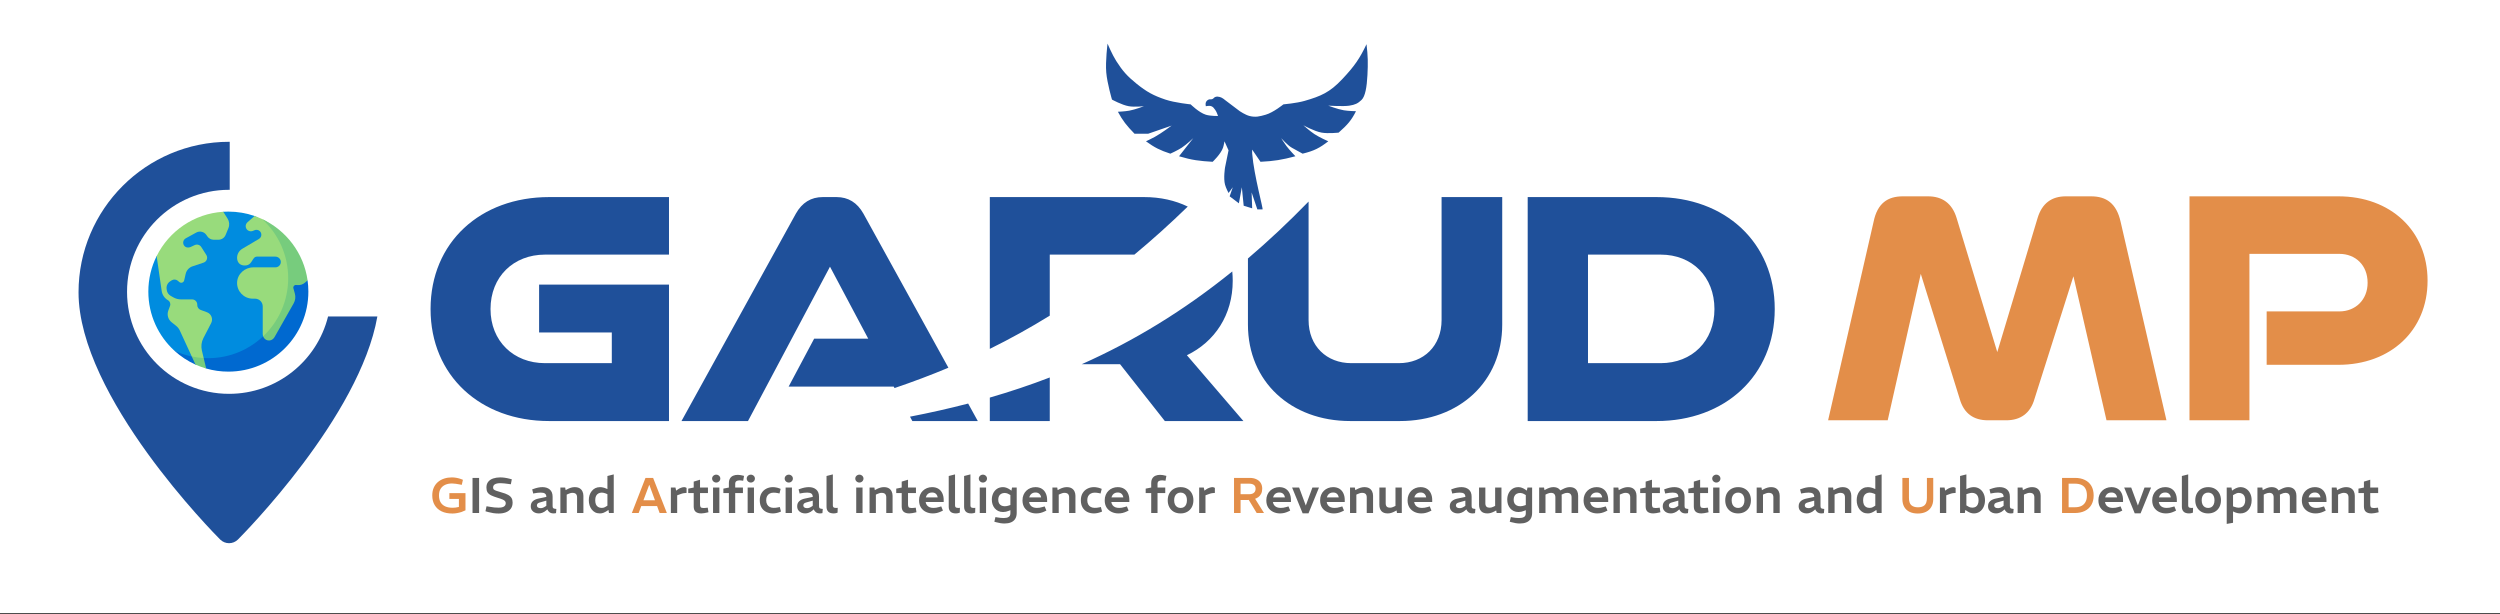 <svg width="672" height="165" viewBox="0 0 672 165" fill="none" xmlns="http://www.w3.org/2000/svg">
<rect x="0" y="0" width="672" height="165" fill="#333333" stroke="none"/>
<rect width="672" height="164.775" fill="white"/>
<path d="M179.826 68.441H146.484C138.056 68.441 131.851 74.369 131.851 83.075C131.851 91.689 138.056 97.616 146.484 97.616H164.452V89.373H144.91V76.499H179.826V113.176H147.596C129.165 113.176 115.735 101.043 115.735 83.075C115.735 65.108 129.165 52.975 147.596 52.975H179.826V68.441ZM224.86 52.975C228.01 52.975 230.418 54.457 232.085 57.421L254.93 98.845C250.21 100.823 245.391 102.638 240.45 104.312L240.235 103.914H211.987L218.841 91.04H233.382L223.101 71.684L201.059 113.176H183.184L213.932 57.421C215.599 54.457 218.007 52.975 221.156 52.975H224.86ZM262.833 113.176H245.236L244.604 112.004C249.947 110.967 255.152 109.798 260.239 108.473L262.833 113.176ZM282.177 113.176H266.062V106.871C271.56 105.277 276.924 103.486 282.177 101.463V113.176ZM331.235 72.969C331.315 73.788 331.356 74.625 331.356 75.481C331.356 84.65 326.54 91.873 319.038 95.485L334.228 113.176H313.111L301.071 97.894H290.779C304.824 91.642 318.141 83.543 331.235 72.969ZM403.797 87.243C403.797 102.617 392.22 113.176 376.29 113.176H362.953C347.023 113.176 335.446 102.617 335.446 87.243V69.477C340.897 64.835 346.319 59.752 351.747 54.178V86.039C351.747 92.985 356.563 97.616 363.231 97.616H376.012C382.68 97.616 387.496 92.985 387.496 86.039V52.975H403.797V87.243ZM445.283 52.975C463.621 52.975 477.051 65.108 477.051 83.075C477.051 101.043 463.621 113.176 445.283 113.176H410.645V52.975H445.283ZM426.853 97.616H446.395C454.823 97.616 460.843 91.689 460.843 83.075C460.843 74.369 454.823 68.441 446.395 68.441H426.853V97.616ZM307.554 52.975C311.899 52.975 315.869 53.876 319.268 55.528C314.489 60.174 309.718 64.468 304.923 68.441H282.177V84.844C276.898 88.111 271.539 91.076 266.062 93.777V52.975H307.554Z" fill="#1F509A"/>
<path d="M325.613 28.552C325.074 28.333 324.123 28.552 324.123 28.552C324.123 28.552 323.987 27.923 324.123 27.56C324.258 27.199 324.439 27.014 324.768 26.815C325.156 26.581 325.499 26.805 325.91 26.617C326.238 26.467 326.318 26.199 326.655 26.071C327.108 25.898 327.424 25.963 327.897 26.071C328.558 26.222 329.386 26.964 329.386 26.964L333.259 29.892C333.259 29.892 334.779 30.91 335.89 31.183C337.534 31.586 338.582 31.297 340.21 30.835C342.283 30.246 344.977 28.056 344.977 28.056C344.977 28.056 348.516 27.743 350.687 27.113C355.05 25.847 357.434 24.841 360.766 21.307C364.097 17.772 365.511 15.704 367.32 11.877C367.707 15.117 367.735 16.931 367.568 20.165C367.402 23.399 366.982 25.904 365.979 26.865C364.976 27.826 364.244 28.156 362.702 28.403C361.16 28.651 357.042 28.403 357.042 28.403C357.042 28.403 359.537 29.361 361.213 29.644C362.478 29.858 364.49 29.892 364.49 29.892C363.311 32.247 362.273 33.502 359.822 35.649C359.822 35.649 357.01 35.964 355.254 35.649C353.217 35.283 350.339 33.664 350.339 33.664C350.339 33.664 352.073 35.228 353.318 36.046C354.688 36.946 357.042 37.981 357.042 37.981C354.724 39.778 353.244 40.548 350.14 41.306L347.261 39.718C346.136 39.098 344.381 37.138 344.381 37.138C344.381 37.138 345.186 38.438 345.771 39.222C346.634 40.378 348.204 42.001 348.204 42.001C344.577 42.967 342.524 43.302 338.82 43.49L336.586 40.215C336.586 40.215 336.55 40.882 336.586 41.306C337.088 47.262 339.638 56.296 339.366 56.294H337.976L336.437 51.728L336.586 55.996L334.302 55.301L333.805 50.339L333.011 54.656L330.528 52.77L331.372 50.339L330.23 51.877C330.23 51.877 329.533 50.558 329.287 49.644C328.818 47.903 329.287 45.029 329.287 45.029L330.23 40.413L329.138 37.981C329.138 37.981 328.971 39.062 328.741 39.718C328.136 41.445 325.96 43.49 325.96 43.49C322.415 43.282 320.433 43.052 316.924 42.001L320.747 37.138C320.747 37.138 318.946 38.854 317.619 39.718C316.5 40.447 314.59 41.306 314.59 41.306C311.817 40.395 310.374 39.682 308.036 37.981C308.036 37.981 309.509 37.294 310.419 36.79C312.278 35.763 314.937 33.763 314.937 33.763L308.632 35.947H304.958C302.808 33.735 301.789 32.451 300.489 30.041C300.489 30.041 302.379 29.962 303.567 29.743C305.142 29.454 307.49 28.552 307.49 28.552C307.49 28.552 304.985 28.823 303.418 28.552C301.549 28.229 298.9 26.766 298.9 26.766C298.9 26.766 297.605 22.372 297.361 19.47C297.107 16.455 297.708 11.729 297.708 11.729C297.708 11.729 298.948 14.675 300.042 16.393C301.761 19.091 303.014 20.489 305.504 22.498C308.192 24.666 309.977 25.659 313.249 26.766C315.811 27.632 320.052 28.056 320.052 28.056C320.052 28.056 322.285 30.262 324.123 30.835C325.352 31.218 327.4 31.183 327.4 31.183C327.4 31.183 327.075 30.108 326.655 29.545C326.32 29.094 326.133 28.765 325.613 28.552Z" fill="#1F509A"/>
<g clip-path="url(#clip0_1897_6527)">
<path d="M61.749 38.117V51.022C61.69 51.021 61.63 51.02 61.571 51.02C46.426 51.02 34.149 63.297 34.149 78.441C34.149 93.586 46.426 105.863 61.571 105.863C74.429 105.863 85.217 97.014 88.183 85.073H101.434C96.704 111.995 65.391 143.586 63.958 145.025C63.297 145.679 62.434 146.011 61.571 146.011C60.708 146.011 59.845 145.679 59.184 145.025C57.633 143.468 21.11 106.622 21.11 78.576C21.11 56.262 39.257 38.115 61.571 38.115C61.63 38.115 61.69 38.117 61.749 38.117Z" fill="#1F509A"/>
<g clip-path="url(#clip1_1897_6527)">
<path d="M61.381 56.879C60.921 56.879 60.464 56.893 60.011 56.922L42.105 68.837C40.677 71.714 39.874 74.957 39.874 78.386C39.874 84.677 42.575 90.337 46.88 94.269C46.88 94.269 53.889 99.091 61.381 99.091C71.406 99.091 81.835 90.264 81.835 78.386C81.835 64.302 68.434 58.062 68.434 58.062C66.225 57.295 63.852 56.879 61.381 56.879Z" fill="#008CDF"/>
<path d="M82.678 75.365L77.464 74.769C77.464 86.648 67.835 96.277 55.957 96.277C52.713 96.277 49.638 95.555 46.88 94.269C48.55 95.795 50.461 97.06 52.55 98.002L53.816 97.932L55.422 99.057C57.315 99.601 59.314 99.893 61.382 99.893C73.26 99.893 82.889 90.264 82.889 78.386C82.889 77.36 82.817 76.352 82.678 75.365Z" fill="#0069D0"/>
<path d="M70.481 58.893C69.817 58.583 69.134 58.305 68.435 58.062L66.533 59.735C66.012 60.181 65.887 60.949 66.27 61.544C66.639 62.117 67.383 62.316 68.01 62.051L68.395 61.889C68.868 61.689 69.422 61.761 69.805 62.103C70.482 62.706 70.364 63.773 69.604 64.222L65.138 66.865C64.265 67.382 63.711 68.32 63.729 69.334C63.748 70.387 64.338 71.244 65.523 71.353C67.977 71.579 67.624 68.98 69.064 68.98H74.007C74.759 68.98 75.411 69.542 75.477 70.292C75.551 71.146 74.88 71.862 74.041 71.862H68.115C65.81 71.862 63.8 73.638 63.73 75.942C63.659 78.326 65.57 80.281 67.938 80.281H68.541C69.691 80.281 70.622 81.213 70.622 82.363V89.759C70.622 89.979 70.661 90.195 70.734 90.397L72.474 90.36L77.894 81.546L78.59 76.495L80.357 73.937C80.357 73.937 76.942 61.913 70.481 58.893Z" fill="#98DB7C"/>
<path d="M82.678 75.365C81.651 68.053 76.932 61.915 70.481 58.893C74.768 62.824 77.464 68.494 77.464 74.77C77.464 80.929 74.882 86.476 70.733 90.397C70.987 91.123 71.709 91.628 72.547 91.508C73.081 91.432 73.535 91.072 73.801 90.603L78.934 81.551C79.389 80.75 79.506 79.801 79.26 78.913L78.862 77.478C78.731 77.006 79.117 76.551 79.604 76.603L79.887 76.632C80.649 76.713 81.41 76.473 81.987 75.969L82.678 75.365Z" fill="#77CC7D"/>
<path d="M61.181 58.78L60.012 56.922C52.145 57.415 45.431 62.133 42.105 68.837L43.461 78.2C43.613 79.251 44.238 80.174 45.157 80.706C45.686 81.012 45.917 81.654 45.705 82.227L45.242 83.475C44.826 84.599 45.177 85.862 46.114 86.609L47.349 87.595C47.772 87.932 48.11 88.364 48.337 88.855L51.547 95.823L53.424 97.147L54.75 96.244L54.269 94.235C53.998 93.102 54.143 91.909 54.678 90.874L56.763 86.844C57.337 85.733 56.81 84.371 55.638 83.936L53.925 83.301C53.382 83.099 53.021 82.58 53.021 82V81.867C53.021 81.1 52.4 80.479 51.633 80.479H48.657C47.927 80.479 47.211 80.287 46.578 79.923L45.852 79.505C45.301 79.187 44.925 78.634 44.834 78.004L44.788 77.683C44.671 76.875 45.037 76.074 45.724 75.633L46.15 75.359C46.667 75.028 47.341 75.075 47.806 75.476L48.186 75.804C48.65 76.203 49.371 75.967 49.508 75.371L49.913 73.603C50.13 72.662 50.82 71.9 51.736 71.593L54.73 70.589C55.584 70.302 55.943 69.289 55.459 68.528L54.098 66.39C53.724 65.802 52.973 65.583 52.341 65.877L51.218 66.401C50.636 66.672 49.912 66.556 49.52 66.049C49.013 65.394 49.217 64.454 49.931 64.062L52.755 62.511C53.692 61.997 54.867 62.276 55.472 63.156L55.734 63.538C56.123 64.103 56.764 64.44 57.449 64.44H58.72C59.563 64.44 60.322 63.932 60.644 63.154L61.4 61.323C61.744 60.49 61.663 59.542 61.181 58.78Z" fill="#98DB7C"/>
<path d="M52.55 98.004C53.475 98.421 54.434 98.774 55.422 99.058L54.749 96.245C53.656 96.184 52.591 96.043 51.547 95.824L52.55 98.004Z" fill="#77CC7D"/>
</g>
</g>
<path d="M121.628 138.035C120.486 138.035 119.51 137.842 118.701 137.455C117.892 137.06 117.271 136.498 116.84 135.769C116.408 135.041 116.192 134.174 116.192 133.166C116.192 132.375 116.327 131.678 116.597 131.076C116.867 130.474 117.24 129.97 117.716 129.565C118.202 129.152 118.764 128.842 119.402 128.635C120.041 128.428 120.724 128.325 121.452 128.325C121.875 128.325 122.302 128.365 122.734 128.446C123.165 128.527 123.588 128.644 124.001 128.797L124.433 128.972L124.123 130.334L123.61 130.226C123.233 130.145 122.864 130.082 122.504 130.038C122.154 129.984 121.821 129.957 121.506 129.957C120.823 129.957 120.216 130.073 119.686 130.307C119.164 130.541 118.75 130.896 118.445 131.373C118.148 131.84 118 132.443 118 133.18C118 133.908 118.144 134.52 118.431 135.014C118.719 135.5 119.137 135.868 119.686 136.12C120.234 136.363 120.895 136.484 121.668 136.484C121.929 136.484 122.203 136.466 122.491 136.43C122.779 136.394 123.066 136.34 123.354 136.268V134.111H120.791V132.56H125.121V137.172C124.806 137.334 124.455 137.482 124.069 137.617C123.682 137.743 123.282 137.842 122.868 137.914C122.455 137.995 122.041 138.035 121.628 138.035ZM169.838 137.9L173.506 128.46H175.556L179.252 137.9H177.309L174.545 130.348H174.504L171.672 137.9H169.838ZM172.117 136.026V134.475H176.918V136.026H172.117ZM331.704 137.9V128.46H335.925C336.608 128.46 337.197 128.576 337.692 128.81C338.195 129.035 338.586 129.363 338.865 129.795C339.144 130.226 339.283 130.748 339.283 131.359C339.283 131.872 339.189 132.321 339 132.708C338.811 133.086 338.546 133.4 338.204 133.652C337.863 133.895 337.454 134.079 336.977 134.205C336.51 134.331 335.993 134.394 335.426 134.394H333.47V137.9H331.704ZM337.8 137.9L335.507 134.111L337.179 133.76L339.769 137.9H337.8ZM333.47 132.843H335.777C336.325 132.843 336.748 132.717 337.044 132.465C337.35 132.213 337.503 131.849 337.503 131.373C337.503 130.905 337.35 130.564 337.044 130.348C336.748 130.123 336.316 130.011 335.75 130.011H333.47V132.843ZM515.501 138.035C514.656 138.035 513.923 137.887 513.303 137.59C512.682 137.293 512.201 136.853 511.859 136.268C511.527 135.684 511.36 134.969 511.36 134.124V128.46H513.127V133.827C513.127 134.762 513.338 135.419 513.761 135.796C514.193 136.174 514.791 136.363 515.555 136.363C516.328 136.363 516.921 136.174 517.335 135.796C517.749 135.419 517.955 134.762 517.955 133.827V128.46H519.655V134.124C519.655 134.969 519.48 135.684 519.129 136.268C518.787 136.853 518.306 137.293 517.686 137.59C517.065 137.887 516.337 138.035 515.501 138.035ZM554.277 137.9V128.46H557.797C558.795 128.46 559.667 128.644 560.414 129.013C561.16 129.372 561.74 129.903 562.154 130.604C562.567 131.305 562.774 132.168 562.774 133.193C562.774 134.174 562.567 135.019 562.154 135.729C561.74 136.43 561.151 136.97 560.387 137.347C559.623 137.716 558.719 137.9 557.676 137.9H554.277ZM556.044 136.349H557.743C558.445 136.349 559.034 136.228 559.51 135.985C559.987 135.733 560.346 135.374 560.589 134.906C560.841 134.439 560.967 133.868 560.967 133.193C560.967 132.474 560.845 131.881 560.603 131.413C560.369 130.937 560.014 130.586 559.537 130.361C559.061 130.127 558.463 130.011 557.743 130.011H556.044V136.349Z" fill="#E38E49"/>
<path d="M127.016 137.9V128.46H128.783V137.9H127.016ZM134.041 138.035C133.529 138.035 133.043 137.999 132.584 137.927C132.126 137.855 131.699 137.766 131.303 137.658L130.494 137.428L130.777 136.08L131.748 136.242C132.081 136.304 132.459 136.358 132.881 136.403C133.304 136.439 133.686 136.457 134.028 136.457C134.666 136.457 135.143 136.358 135.457 136.161C135.781 135.954 135.943 135.653 135.943 135.257C135.943 135.059 135.889 134.888 135.781 134.744C135.682 134.592 135.48 134.443 135.174 134.299C134.868 134.156 134.41 133.994 133.798 133.814C133.043 133.589 132.441 133.364 131.991 133.14C131.55 132.915 131.231 132.64 131.033 132.317C130.845 131.993 130.75 131.575 130.75 131.063C130.75 130.415 130.912 129.894 131.236 129.498C131.568 129.093 132.014 128.797 132.571 128.608C133.137 128.419 133.767 128.325 134.459 128.325C134.864 128.325 135.282 128.356 135.713 128.419C136.154 128.482 136.586 128.572 137.008 128.689L137.575 128.837L137.318 130.172L136.523 130.064C136.217 130.02 135.893 129.979 135.552 129.943C135.21 129.898 134.877 129.876 134.554 129.876C133.888 129.876 133.385 129.975 133.043 130.172C132.71 130.361 132.544 130.653 132.544 131.049C132.544 131.247 132.598 131.413 132.706 131.548C132.823 131.674 133.043 131.795 133.367 131.912C133.69 132.029 134.167 132.177 134.796 132.357C135.543 132.555 136.132 132.775 136.563 133.018C137.004 133.261 137.318 133.549 137.507 133.881C137.696 134.205 137.79 134.605 137.79 135.082C137.79 135.756 137.624 136.313 137.291 136.754C136.959 137.186 136.509 137.509 135.943 137.725C135.376 137.932 134.742 138.035 134.041 138.035ZM144.846 138.008C144.477 138.008 144.126 137.941 143.794 137.806C143.461 137.662 143.191 137.446 142.984 137.159C142.778 136.871 142.674 136.511 142.674 136.08C142.674 135.504 142.858 135.05 143.227 134.717C143.596 134.376 144.117 134.138 144.792 134.003L146.855 133.571V133.544C146.855 133.149 146.734 132.861 146.491 132.681C146.248 132.501 145.875 132.411 145.372 132.411C145.084 132.411 144.787 132.429 144.481 132.465C144.185 132.501 143.906 132.546 143.645 132.6L143.335 132.667L143.052 131.548L143.389 131.427C143.839 131.265 144.257 131.143 144.643 131.063C145.039 130.982 145.43 130.941 145.817 130.941C146.626 130.941 147.282 131.157 147.786 131.589C148.289 132.02 148.541 132.672 148.541 133.544V136.053C148.541 136.331 148.604 136.52 148.73 136.619C148.865 136.709 149.139 136.772 149.553 136.808L149.458 137.927C149.341 137.954 149.229 137.972 149.121 137.981C149.013 137.999 148.919 138.008 148.838 138.008C148.37 138.008 147.997 137.905 147.718 137.698C147.449 137.482 147.246 137.222 147.111 136.916L146.801 137.199C146.504 137.469 146.181 137.671 145.83 137.806C145.488 137.941 145.16 138.008 144.846 138.008ZM145.358 136.592C145.538 136.592 145.731 136.556 145.938 136.484C146.145 136.412 146.352 136.304 146.558 136.161L146.855 135.958V134.569L145.034 135.082C144.774 135.154 144.589 135.257 144.481 135.392C144.374 135.527 144.32 135.684 144.32 135.864C144.32 136.098 144.409 136.277 144.589 136.403C144.769 136.529 145.025 136.592 145.358 136.592ZM150.627 137.9V131.049H151.922L152.043 131.75L152.488 131.508C152.821 131.328 153.154 131.188 153.486 131.09C153.819 130.991 154.147 130.941 154.471 130.941C155.019 130.941 155.465 131.045 155.806 131.251C156.148 131.458 156.4 131.737 156.561 132.088C156.732 132.438 156.818 132.834 156.818 133.274V137.9H155.118V133.692C155.118 133.297 155.019 132.996 154.822 132.789C154.624 132.582 154.3 132.479 153.851 132.479C153.662 132.479 153.477 132.506 153.298 132.56C153.127 132.605 152.947 132.672 152.758 132.762L152.327 132.951V137.9H150.627ZM161.279 138.008C160.785 138.008 160.349 137.914 159.971 137.725C159.602 137.527 159.292 137.262 159.04 136.929C158.789 136.597 158.595 136.219 158.46 135.796C158.335 135.374 158.272 134.933 158.272 134.475C158.272 133.998 158.335 133.549 158.46 133.126C158.595 132.703 158.793 132.33 159.054 132.007C159.315 131.674 159.629 131.413 159.998 131.224C160.376 131.036 160.807 130.941 161.293 130.941C161.535 130.941 161.796 130.973 162.075 131.036C162.354 131.089 162.619 131.175 162.871 131.292L163.275 131.467V127.947L164.975 127.515V137.9H163.693L163.558 137.064L163.14 137.347C162.844 137.545 162.538 137.707 162.223 137.833C161.909 137.95 161.594 138.008 161.279 138.008ZM159.998 134.461C159.998 134.893 160.061 135.266 160.187 135.581C160.322 135.886 160.519 136.12 160.78 136.282C161.041 136.444 161.369 136.525 161.765 136.525C161.918 136.525 162.084 136.502 162.264 136.457C162.444 136.403 162.628 136.318 162.817 136.201L163.275 135.918V132.843L162.817 132.64C162.646 132.569 162.471 132.515 162.291 132.479C162.12 132.434 161.949 132.411 161.778 132.411C161.428 132.411 161.117 132.488 160.848 132.64C160.578 132.784 160.367 133.009 160.214 133.315C160.07 133.612 159.998 133.994 159.998 134.461ZM180.327 137.9V131.049H181.568L181.744 131.885L182.256 131.521C182.517 131.341 182.796 131.202 183.092 131.103C183.389 130.995 183.672 130.941 183.942 130.941C184.041 130.941 184.14 130.959 184.239 130.995C184.347 131.022 184.45 131.072 184.549 131.143V132.492C184.27 132.501 184 132.528 183.74 132.573C183.488 132.618 183.2 132.703 182.876 132.829L182.027 133.14V137.9H180.327ZM188.531 138.008C187.856 138.008 187.344 137.86 186.993 137.563C186.643 137.267 186.467 136.785 186.467 136.12V132.533H184.997V131.346L186.467 131.049V129.458L188.167 128.945V131.049H190.298V132.533H188.167V135.581C188.167 135.904 188.221 136.147 188.329 136.309C188.445 136.471 188.711 136.552 189.124 136.552C189.241 136.552 189.363 136.547 189.488 136.538C189.614 136.529 189.749 136.516 189.893 136.498L190.244 136.457L190.432 137.685L190.122 137.766C189.871 137.828 189.601 137.882 189.313 137.927C189.034 137.981 188.774 138.008 188.531 138.008ZM191.667 137.9V131.049H193.367V137.9H191.667ZM192.517 129.714C192.319 129.714 192.135 129.664 191.964 129.565C191.793 129.467 191.658 129.336 191.56 129.174C191.461 129.013 191.411 128.833 191.411 128.635C191.411 128.446 191.461 128.271 191.56 128.109C191.658 127.947 191.793 127.821 191.964 127.731C192.135 127.632 192.319 127.583 192.517 127.583C192.724 127.583 192.908 127.632 193.07 127.731C193.241 127.821 193.376 127.947 193.475 128.109C193.574 128.271 193.623 128.446 193.623 128.635C193.623 128.833 193.574 129.013 193.475 129.174C193.376 129.336 193.241 129.467 193.07 129.565C192.908 129.664 192.724 129.714 192.517 129.714ZM195.924 137.9V132.533H194.441V131.346L195.924 131.049V129.889C195.924 129.35 196.028 128.918 196.234 128.594C196.441 128.262 196.725 128.019 197.084 127.866C197.444 127.713 197.857 127.637 198.325 127.637C198.559 127.637 198.806 127.659 199.067 127.704C199.327 127.749 199.588 127.808 199.849 127.88L199.997 127.92L199.768 129.228L199.593 129.201C199.449 129.183 199.314 129.165 199.188 129.147C199.062 129.129 198.945 129.12 198.837 129.12C198.451 129.12 198.15 129.192 197.934 129.336C197.727 129.48 197.624 129.727 197.624 130.078V131.049H199.701V132.533H197.624V137.9H195.924ZM200.968 137.9V131.049H202.668V137.9H200.968ZM201.818 129.714C201.62 129.714 201.436 129.664 201.265 129.565C201.094 129.467 200.959 129.336 200.861 129.174C200.762 129.013 200.712 128.833 200.712 128.635C200.712 128.446 200.762 128.271 200.861 128.109C200.959 127.947 201.094 127.821 201.265 127.731C201.436 127.632 201.62 127.583 201.818 127.583C202.025 127.583 202.209 127.632 202.371 127.731C202.542 127.821 202.677 127.947 202.776 128.109C202.875 128.271 202.924 128.446 202.924 128.635C202.924 128.833 202.875 129.013 202.776 129.174C202.677 129.336 202.542 129.467 202.371 129.565C202.209 129.664 202.025 129.714 201.818 129.714ZM207.731 138.008C207.066 138.008 206.468 137.873 205.937 137.604C205.407 137.325 204.989 136.925 204.683 136.403C204.377 135.873 204.225 135.23 204.225 134.475C204.225 133.719 204.382 133.081 204.697 132.56C205.02 132.029 205.447 131.629 205.978 131.359C206.508 131.081 207.097 130.941 207.745 130.941C208.059 130.941 208.361 130.973 208.648 131.036C208.945 131.089 209.215 131.166 209.457 131.265L209.835 131.413L209.525 132.654L209.066 132.546C208.869 132.501 208.671 132.47 208.473 132.452C208.275 132.434 208.091 132.425 207.92 132.425C207.533 132.425 207.192 132.506 206.895 132.667C206.598 132.82 206.364 133.05 206.194 133.355C206.032 133.652 205.951 134.025 205.951 134.475C205.951 134.915 206.036 135.288 206.207 135.594C206.378 135.9 206.612 136.129 206.908 136.282C207.214 136.435 207.56 136.511 207.947 136.511C208.127 136.511 208.32 136.502 208.527 136.484C208.743 136.457 208.963 136.421 209.188 136.376L209.606 136.282L209.93 137.496L209.579 137.644C209.273 137.77 208.958 137.86 208.635 137.914C208.32 137.977 208.019 138.008 207.731 138.008ZM211.173 137.9V131.049H212.873V137.9H211.173ZM212.023 129.714C211.825 129.714 211.641 129.664 211.47 129.565C211.299 129.467 211.164 129.336 211.066 129.174C210.967 129.013 210.917 128.833 210.917 128.635C210.917 128.446 210.967 128.271 211.066 128.109C211.164 127.947 211.299 127.821 211.47 127.731C211.641 127.632 211.825 127.583 212.023 127.583C212.23 127.583 212.414 127.632 212.576 127.731C212.747 127.821 212.882 127.947 212.981 128.109C213.08 128.271 213.129 128.446 213.129 128.635C213.129 128.833 213.08 129.013 212.981 129.174C212.882 129.336 212.747 129.467 212.576 129.565C212.414 129.664 212.23 129.714 212.023 129.714ZM216.455 138.008C216.087 138.008 215.736 137.941 215.403 137.806C215.071 137.662 214.801 137.446 214.594 137.159C214.387 136.871 214.284 136.511 214.284 136.08C214.284 135.504 214.468 135.05 214.837 134.717C215.205 134.376 215.727 134.138 216.401 134.003L218.465 133.571V133.544C218.465 133.149 218.343 132.861 218.101 132.681C217.858 132.501 217.485 132.411 216.981 132.411C216.694 132.411 216.397 132.429 216.091 132.465C215.794 132.501 215.516 132.546 215.255 132.6L214.945 132.667L214.662 131.548L214.999 131.427C215.448 131.265 215.866 131.143 216.253 131.063C216.649 130.982 217.04 130.941 217.426 130.941C218.236 130.941 218.892 131.157 219.395 131.589C219.899 132.02 220.151 132.672 220.151 133.544V136.053C220.151 136.331 220.214 136.52 220.34 136.619C220.474 136.709 220.749 136.772 221.162 136.808L221.068 137.927C220.951 137.954 220.839 137.972 220.731 137.981C220.623 137.999 220.528 138.008 220.447 138.008C219.98 138.008 219.607 137.905 219.328 137.698C219.058 137.482 218.856 137.222 218.721 136.916L218.411 137.199C218.114 137.469 217.79 137.671 217.44 137.806C217.098 137.941 216.77 138.008 216.455 138.008ZM216.968 136.592C217.148 136.592 217.341 136.556 217.548 136.484C217.755 136.412 217.961 136.304 218.168 136.161L218.465 135.958V134.569L216.644 135.082C216.383 135.154 216.199 135.257 216.091 135.392C215.983 135.527 215.929 135.684 215.929 135.864C215.929 136.098 216.019 136.277 216.199 136.403C216.379 136.529 216.635 136.592 216.968 136.592ZM224.139 138.008C223.437 138.008 222.934 137.846 222.628 137.523C222.322 137.199 222.17 136.776 222.17 136.255V127.947L223.869 127.515V135.877C223.869 136.084 223.927 136.246 224.044 136.363C224.17 136.471 224.377 136.525 224.665 136.525C224.737 136.525 224.817 136.525 224.907 136.525C224.997 136.516 225.087 136.507 225.177 136.498L225.137 137.806C224.975 137.869 224.804 137.918 224.624 137.954C224.453 137.99 224.291 138.008 224.139 138.008ZM230.153 137.9V131.049H231.852V137.9H230.153ZM231.002 129.714C230.804 129.714 230.62 129.664 230.449 129.565C230.278 129.467 230.144 129.336 230.045 129.174C229.946 129.013 229.896 128.833 229.896 128.635C229.896 128.446 229.946 128.271 230.045 128.109C230.144 127.947 230.278 127.821 230.449 127.731C230.62 127.632 230.804 127.583 231.002 127.583C231.209 127.583 231.393 127.632 231.555 127.731C231.726 127.821 231.861 127.947 231.96 128.109C232.059 128.271 232.108 128.446 232.108 128.635C232.108 128.833 232.059 129.013 231.96 129.174C231.861 129.336 231.726 129.467 231.555 129.565C231.393 129.664 231.209 129.714 231.002 129.714ZM233.735 137.9V131.049H235.03L235.151 131.75L235.596 131.508C235.929 131.328 236.262 131.188 236.594 131.09C236.927 130.991 237.255 130.941 237.579 130.941C238.127 130.941 238.572 131.045 238.914 131.251C239.256 131.458 239.507 131.737 239.669 132.088C239.84 132.438 239.926 132.834 239.926 133.274V137.9H238.226V133.692C238.226 133.297 238.127 132.996 237.929 132.789C237.732 132.582 237.408 132.479 236.958 132.479C236.77 132.479 236.585 132.506 236.405 132.56C236.235 132.605 236.055 132.672 235.866 132.762L235.434 132.951V137.9H233.735ZM244.441 138.008C243.767 138.008 243.254 137.86 242.903 137.563C242.553 137.267 242.377 136.785 242.377 136.12V132.533H240.907V131.346L242.377 131.049V129.458L244.077 128.945V131.049H246.208V132.533H244.077V135.581C244.077 135.904 244.131 136.147 244.239 136.309C244.356 136.471 244.621 136.552 245.034 136.552C245.151 136.552 245.273 136.547 245.399 136.538C245.524 136.529 245.659 136.516 245.803 136.498L246.154 136.457L246.343 137.685L246.032 137.766C245.781 137.828 245.511 137.882 245.223 137.927C244.944 137.981 244.684 138.008 244.441 138.008ZM250.725 138.008C250.059 138.008 249.448 137.873 248.891 137.604C248.333 137.334 247.884 136.938 247.542 136.417C247.209 135.886 247.043 135.243 247.043 134.488C247.043 133.949 247.133 133.463 247.313 133.032C247.492 132.591 247.744 132.218 248.068 131.912C248.392 131.598 248.76 131.359 249.174 131.197C249.596 131.027 250.046 130.941 250.522 130.941C251.206 130.941 251.781 131.089 252.249 131.386C252.716 131.683 253.067 132.092 253.301 132.614C253.544 133.135 253.665 133.728 253.665 134.394V134.933H248.81C248.873 135.302 248.998 135.603 249.187 135.837C249.376 136.071 249.619 136.246 249.916 136.363C250.212 136.471 250.545 136.525 250.914 136.525C251.147 136.525 251.39 136.507 251.642 136.471C251.894 136.426 252.145 136.367 252.397 136.295L253.004 136.12L253.463 137.24L252.937 137.496C252.577 137.667 252.208 137.797 251.831 137.887C251.453 137.968 251.084 138.008 250.725 138.008ZM248.864 133.692H252.046C251.975 133.279 251.813 132.96 251.561 132.735C251.309 132.501 250.963 132.384 250.522 132.384C250.235 132.384 249.979 132.438 249.754 132.546C249.538 132.645 249.354 132.793 249.201 132.991C249.048 133.189 248.936 133.423 248.864 133.692ZM256.987 138.008C256.285 138.008 255.782 137.846 255.476 137.523C255.17 137.199 255.018 136.776 255.018 136.255V127.947L256.717 127.515V135.877C256.717 136.084 256.775 136.246 256.892 136.363C257.018 136.471 257.225 136.525 257.513 136.525C257.585 136.525 257.665 136.525 257.755 136.525C257.845 136.516 257.935 136.507 258.025 136.498L257.985 137.806C257.823 137.869 257.652 137.918 257.472 137.954C257.301 137.99 257.139 138.008 256.987 138.008ZM261.122 138.008C260.421 138.008 259.917 137.846 259.612 137.523C259.306 137.199 259.153 136.776 259.153 136.255V127.947L260.853 127.515V135.877C260.853 136.084 260.911 136.246 261.028 136.363C261.154 136.471 261.361 136.525 261.648 136.525C261.72 136.525 261.801 136.525 261.891 136.525C261.981 136.516 262.071 136.507 262.161 136.498L262.12 137.806C261.958 137.869 261.788 137.918 261.608 137.954C261.437 137.99 261.275 138.008 261.122 138.008ZM263.356 137.9V131.049H265.056V137.9H263.356ZM264.206 129.714C264.008 129.714 263.824 129.664 263.653 129.565C263.482 129.467 263.347 129.336 263.248 129.174C263.149 129.013 263.1 128.833 263.1 128.635C263.1 128.446 263.149 128.271 263.248 128.109C263.347 127.947 263.482 127.821 263.653 127.731C263.824 127.632 264.008 127.583 264.206 127.583C264.413 127.583 264.597 127.632 264.759 127.731C264.93 127.821 265.065 127.947 265.163 128.109C265.262 128.271 265.312 128.446 265.312 128.635C265.312 128.833 265.262 129.013 265.163 129.174C265.065 129.336 264.93 129.467 264.759 129.565C264.597 129.664 264.413 129.714 264.206 129.714ZM270 140.719C269.668 140.719 269.299 140.688 268.894 140.625C268.49 140.562 268.103 140.476 267.734 140.368L267.276 140.234L267.573 138.993L268.031 139.074C268.301 139.119 268.593 139.159 268.908 139.195C269.222 139.231 269.51 139.249 269.771 139.249C270.346 139.249 270.791 139.155 271.106 138.966C271.43 138.786 271.592 138.449 271.592 137.954V137.132L271.201 137.293C270.949 137.401 270.684 137.487 270.405 137.55C270.126 137.604 269.865 137.631 269.623 137.631C269.137 137.631 268.705 137.541 268.328 137.361C267.959 137.181 267.644 136.938 267.384 136.633C267.123 136.318 266.925 135.958 266.79 135.554C266.664 135.149 266.602 134.726 266.602 134.286C266.602 133.71 266.714 133.171 266.939 132.667C267.172 132.155 267.51 131.741 267.95 131.427C268.4 131.103 268.953 130.941 269.609 130.941C269.924 130.941 270.238 131 270.553 131.116C270.868 131.233 271.174 131.395 271.47 131.602L271.875 131.885L272.037 131.049H273.291V137.86C273.291 138.525 273.152 139.069 272.873 139.492C272.603 139.914 272.221 140.225 271.727 140.422C271.232 140.62 270.657 140.719 270 140.719ZM268.328 134.299C268.328 134.695 268.4 135.028 268.544 135.297C268.696 135.558 268.908 135.756 269.178 135.891C269.447 136.017 269.757 136.08 270.108 136.08C270.279 136.08 270.454 136.062 270.634 136.026C270.814 135.99 270.989 135.945 271.16 135.891L271.592 135.742V133.072L271.214 132.856C270.998 132.73 270.796 132.64 270.607 132.587C270.427 132.533 270.256 132.506 270.095 132.506C269.717 132.506 269.393 132.582 269.124 132.735C268.863 132.879 268.665 133.086 268.53 133.355C268.395 133.625 268.328 133.94 268.328 134.299ZM278.528 138.008C277.863 138.008 277.252 137.873 276.694 137.604C276.137 137.334 275.687 136.938 275.345 136.417C275.013 135.886 274.846 135.243 274.846 134.488C274.846 133.949 274.936 133.463 275.116 133.032C275.296 132.591 275.548 132.218 275.871 131.912C276.195 131.598 276.564 131.359 276.977 131.197C277.4 131.027 277.85 130.941 278.326 130.941C279.009 130.941 279.585 131.089 280.052 131.386C280.52 131.683 280.871 132.092 281.104 132.614C281.347 133.135 281.469 133.728 281.469 134.394V134.933H276.613C276.676 135.302 276.802 135.603 276.991 135.837C277.18 136.071 277.422 136.246 277.719 136.363C278.016 136.471 278.349 136.525 278.717 136.525C278.951 136.525 279.194 136.507 279.445 136.471C279.697 136.426 279.949 136.367 280.201 136.295L280.808 136.12L281.266 137.24L280.74 137.496C280.381 137.667 280.012 137.797 279.634 137.887C279.257 137.968 278.888 138.008 278.528 138.008ZM276.667 133.692H279.85C279.778 133.279 279.616 132.96 279.365 132.735C279.113 132.501 278.767 132.384 278.326 132.384C278.038 132.384 277.782 132.438 277.557 132.546C277.342 132.645 277.157 132.793 277.004 132.991C276.851 133.189 276.739 133.423 276.667 133.692ZM282.889 137.9V131.049H284.183L284.305 131.75L284.75 131.508C285.082 131.328 285.415 131.188 285.748 131.09C286.08 130.991 286.409 130.941 286.732 130.941C287.281 130.941 287.726 131.045 288.068 131.251C288.409 131.458 288.661 131.737 288.823 132.088C288.994 132.438 289.079 132.834 289.079 133.274V137.9H287.38V133.692C287.38 133.297 287.281 132.996 287.083 132.789C286.885 132.582 286.561 132.479 286.112 132.479C285.923 132.479 285.739 132.506 285.559 132.56C285.388 132.605 285.208 132.672 285.019 132.762L284.588 132.951V137.9H282.889ZM294.039 138.008C293.374 138.008 292.776 137.873 292.246 137.604C291.715 137.325 291.297 136.925 290.991 136.403C290.686 135.873 290.533 135.23 290.533 134.475C290.533 133.719 290.69 133.081 291.005 132.56C291.329 132.029 291.756 131.629 292.286 131.359C292.817 131.081 293.406 130.941 294.053 130.941C294.368 130.941 294.669 130.973 294.957 131.036C295.253 131.089 295.523 131.166 295.766 131.265L296.143 131.413L295.833 132.654L295.375 132.546C295.177 132.501 294.979 132.47 294.781 132.452C294.583 132.434 294.399 132.425 294.228 132.425C293.842 132.425 293.5 132.506 293.203 132.667C292.907 132.82 292.673 133.05 292.502 133.355C292.34 133.652 292.259 134.025 292.259 134.475C292.259 134.915 292.345 135.288 292.515 135.594C292.686 135.9 292.92 136.129 293.217 136.282C293.522 136.435 293.869 136.511 294.255 136.511C294.435 136.511 294.628 136.502 294.835 136.484C295.051 136.457 295.271 136.421 295.496 136.376L295.914 136.282L296.238 137.496L295.887 137.644C295.581 137.77 295.267 137.86 294.943 137.914C294.628 137.977 294.327 138.008 294.039 138.008ZM300.629 138.008C299.964 138.008 299.352 137.873 298.795 137.604C298.237 137.334 297.788 136.938 297.446 136.417C297.113 135.886 296.947 135.243 296.947 134.488C296.947 133.949 297.037 133.463 297.217 133.032C297.397 132.591 297.648 132.218 297.972 131.912C298.296 131.598 298.664 131.359 299.078 131.197C299.501 131.027 299.95 130.941 300.427 130.941C301.11 130.941 301.685 131.089 302.153 131.386C302.621 131.683 302.971 132.092 303.205 132.614C303.448 133.135 303.569 133.728 303.569 134.394V134.933H298.714C298.777 135.302 298.903 135.603 299.091 135.837C299.28 136.071 299.523 136.246 299.82 136.363C300.116 136.471 300.449 136.525 300.818 136.525C301.052 136.525 301.294 136.507 301.546 136.471C301.798 136.426 302.05 136.367 302.301 136.295L302.908 136.12L303.367 137.24L302.841 137.496C302.481 137.667 302.113 137.797 301.735 137.887C301.357 137.968 300.989 138.008 300.629 138.008ZM298.768 133.692H301.951C301.879 133.279 301.717 132.96 301.465 132.735C301.213 132.501 300.867 132.384 300.427 132.384C300.139 132.384 299.883 132.438 299.658 132.546C299.442 132.645 299.258 132.793 299.105 132.991C298.952 133.189 298.84 133.423 298.768 133.692ZM309.444 137.9V132.533H307.96V131.346L309.444 131.049V129.889C309.444 129.35 309.547 128.918 309.754 128.594C309.961 128.262 310.244 128.019 310.603 127.866C310.963 127.713 311.377 127.637 311.844 127.637C312.078 127.637 312.325 127.659 312.586 127.704C312.847 127.749 313.107 127.808 313.368 127.88L313.517 127.92L313.287 129.228L313.112 129.201C312.968 129.183 312.833 129.165 312.707 129.147C312.581 129.129 312.465 129.12 312.357 129.12C311.97 129.12 311.669 129.192 311.453 129.336C311.246 129.48 311.143 129.727 311.143 130.078V131.049H313.22V132.533H311.143V137.9H309.444ZM317.337 138.008C316.636 138.008 316.025 137.86 315.503 137.563C314.991 137.258 314.591 136.839 314.303 136.309C314.024 135.778 313.885 135.167 313.885 134.475C313.885 133.773 314.029 133.157 314.316 132.627C314.613 132.097 315.022 131.683 315.544 131.386C316.065 131.089 316.672 130.941 317.364 130.941C318.066 130.941 318.673 131.094 319.185 131.4C319.698 131.696 320.093 132.11 320.372 132.64C320.651 133.171 320.79 133.782 320.79 134.475C320.79 135.167 320.646 135.783 320.358 136.322C320.071 136.853 319.666 137.267 319.145 137.563C318.632 137.86 318.03 138.008 317.337 138.008ZM317.351 136.538C317.702 136.538 318.003 136.457 318.254 136.295C318.506 136.134 318.7 135.9 318.834 135.594C318.978 135.279 319.05 134.906 319.05 134.475C319.05 134.034 318.983 133.661 318.848 133.355C318.713 133.05 318.515 132.816 318.254 132.654C318.003 132.492 317.702 132.411 317.351 132.411C317 132.411 316.695 132.492 316.434 132.654C316.173 132.816 315.971 133.05 315.827 133.355C315.683 133.661 315.611 134.034 315.611 134.475C315.611 134.906 315.683 135.279 315.827 135.594C315.971 135.9 316.173 136.134 316.434 136.295C316.695 136.457 317 136.538 317.351 136.538ZM322.335 137.9V131.049H323.576L323.751 131.885L324.264 131.521C324.524 131.341 324.803 131.202 325.1 131.103C325.397 130.995 325.68 130.941 325.95 130.941C326.049 130.941 326.147 130.959 326.246 130.995C326.354 131.022 326.458 131.072 326.557 131.143V132.492C326.278 132.501 326.008 132.528 325.747 132.573C325.496 132.618 325.208 132.703 324.884 132.829L324.034 133.14V137.9H322.335ZM344.066 138.008C343.401 138.008 342.79 137.873 342.232 137.604C341.675 137.334 341.225 136.938 340.883 136.417C340.551 135.886 340.384 135.243 340.384 134.488C340.384 133.949 340.474 133.463 340.654 133.032C340.834 132.591 341.086 132.218 341.409 131.912C341.733 131.598 342.102 131.359 342.515 131.197C342.938 131.027 343.387 130.941 343.864 130.941C344.547 130.941 345.123 131.089 345.59 131.386C346.058 131.683 346.409 132.092 346.642 132.614C346.885 133.135 347.006 133.728 347.006 134.394V134.933H342.151C342.214 135.302 342.34 135.603 342.529 135.837C342.718 136.071 342.96 136.246 343.257 136.363C343.554 136.471 343.886 136.525 344.255 136.525C344.489 136.525 344.732 136.507 344.983 136.471C345.235 136.426 345.487 136.367 345.739 136.295L346.346 136.12L346.804 137.24L346.278 137.496C345.919 137.667 345.55 137.797 345.172 137.887C344.795 137.968 344.426 138.008 344.066 138.008ZM342.205 133.692H345.388C345.316 133.279 345.154 132.96 344.903 132.735C344.651 132.501 344.305 132.384 343.864 132.384C343.576 132.384 343.32 132.438 343.095 132.546C342.879 132.645 342.695 132.793 342.542 132.991C342.389 133.189 342.277 133.423 342.205 133.692ZM350.148 137.981L347.315 131.049H349.203L350.984 135.85H351.011L352.777 131.049H354.544L351.726 137.981H350.148ZM358.528 138.008C357.863 138.008 357.251 137.873 356.694 137.604C356.136 137.334 355.687 136.938 355.345 136.417C355.012 135.886 354.846 135.243 354.846 134.488C354.846 133.949 354.936 133.463 355.116 133.032C355.296 132.591 355.547 132.218 355.871 131.912C356.195 131.598 356.563 131.359 356.977 131.197C357.399 131.027 357.849 130.941 358.326 130.941C359.009 130.941 359.584 131.089 360.052 131.386C360.519 131.683 360.87 132.092 361.104 132.614C361.347 133.135 361.468 133.728 361.468 134.394V134.933H356.613C356.676 135.302 356.802 135.603 356.99 135.837C357.179 136.071 357.422 136.246 357.719 136.363C358.015 136.471 358.348 136.525 358.717 136.525C358.95 136.525 359.193 136.507 359.445 136.471C359.697 136.426 359.949 136.367 360.2 136.295L360.807 136.12L361.266 137.24L360.74 137.496C360.38 137.667 360.011 137.797 359.634 137.887C359.256 137.968 358.888 138.008 358.528 138.008ZM356.667 133.692H359.85C359.778 133.279 359.616 132.96 359.364 132.735C359.112 132.501 358.766 132.384 358.326 132.384C358.038 132.384 357.782 132.438 357.557 132.546C357.341 132.645 357.157 132.793 357.004 132.991C356.851 133.189 356.739 133.423 356.667 133.692ZM362.888 137.9V131.049H364.183L364.304 131.75L364.749 131.508C365.082 131.328 365.415 131.188 365.747 131.09C366.08 130.991 366.408 130.941 366.732 130.941C367.28 130.941 367.725 131.045 368.067 131.251C368.409 131.458 368.66 131.737 368.822 132.088C368.993 132.438 369.079 132.834 369.079 133.274V137.9H367.379V133.692C367.379 133.297 367.28 132.996 367.082 132.789C366.885 132.582 366.561 132.479 366.111 132.479C365.923 132.479 365.738 132.506 365.558 132.56C365.388 132.605 365.208 132.672 365.019 132.762L364.587 132.951V137.9H362.888ZM373.014 138.008C372.25 138.008 371.683 137.797 371.315 137.374C370.955 136.943 370.775 136.376 370.775 135.675V131.049H372.475V135.257C372.475 135.68 372.573 135.99 372.771 136.188C372.969 136.376 373.261 136.471 373.648 136.471C373.819 136.471 373.981 136.448 374.133 136.403C374.295 136.349 374.457 136.286 374.619 136.215L375.104 135.985V131.049H376.804V137.9H375.509L375.32 136.781L375.671 137.051L374.929 137.455C374.596 137.635 374.268 137.775 373.945 137.873C373.63 137.963 373.32 138.008 373.014 138.008ZM382.038 138.008C381.372 138.008 380.761 137.873 380.204 137.604C379.646 137.334 379.197 136.938 378.855 136.417C378.522 135.886 378.356 135.243 378.356 134.488C378.356 133.949 378.446 133.463 378.626 133.032C378.805 132.591 379.057 132.218 379.381 131.912C379.705 131.598 380.073 131.359 380.487 131.197C380.909 131.027 381.359 130.941 381.835 130.941C382.519 130.941 383.094 131.089 383.562 131.386C384.029 131.683 384.38 132.092 384.614 132.614C384.857 133.135 384.978 133.728 384.978 134.394V134.933H380.123C380.186 135.302 380.311 135.603 380.5 135.837C380.689 136.071 380.932 136.246 381.229 136.363C381.525 136.471 381.858 136.525 382.227 136.525C382.46 136.525 382.703 136.507 382.955 136.471C383.207 136.426 383.458 136.367 383.71 136.295L384.317 136.12L384.776 137.24L384.25 137.496C383.89 137.667 383.521 137.797 383.144 137.887C382.766 137.968 382.397 138.008 382.038 138.008ZM380.177 133.692H383.359C383.288 133.279 383.126 132.96 382.874 132.735C382.622 132.501 382.276 132.384 381.835 132.384C381.548 132.384 381.291 132.438 381.067 132.546C380.851 132.645 380.667 132.793 380.514 132.991C380.361 133.189 380.249 133.423 380.177 133.692ZM391.877 138.008C391.509 138.008 391.158 137.941 390.825 137.806C390.493 137.662 390.223 137.446 390.016 137.159C389.809 136.871 389.706 136.511 389.706 136.08C389.706 135.504 389.89 135.05 390.259 134.717C390.628 134.376 391.149 134.138 391.823 134.003L393.887 133.571V133.544C393.887 133.149 393.765 132.861 393.523 132.681C393.28 132.501 392.907 132.411 392.403 132.411C392.116 132.411 391.819 132.429 391.513 132.465C391.216 132.501 390.938 132.546 390.677 132.6L390.367 132.667L390.084 131.548L390.421 131.427C390.87 131.265 391.288 131.143 391.675 131.063C392.071 130.982 392.462 130.941 392.848 130.941C393.658 130.941 394.314 131.157 394.817 131.589C395.321 132.02 395.573 132.672 395.573 133.544V136.053C395.573 136.331 395.636 136.52 395.762 136.619C395.896 136.709 396.171 136.772 396.584 136.808L396.49 137.927C396.373 137.954 396.261 137.972 396.153 137.981C396.045 137.999 395.95 138.008 395.869 138.008C395.402 138.008 395.029 137.905 394.75 137.698C394.48 137.482 394.278 137.222 394.143 136.916L393.833 137.199C393.536 137.469 393.213 137.671 392.862 137.806C392.52 137.941 392.192 138.008 391.877 138.008ZM392.39 136.592C392.57 136.592 392.763 136.556 392.97 136.484C393.177 136.412 393.383 136.304 393.59 136.161L393.887 135.958V134.569L392.066 135.082C391.805 135.154 391.621 135.257 391.513 135.392C391.405 135.527 391.351 135.684 391.351 135.864C391.351 136.098 391.441 136.277 391.621 136.403C391.801 136.529 392.057 136.592 392.39 136.592ZM399.803 138.008C399.039 138.008 398.473 137.797 398.104 137.374C397.744 136.943 397.565 136.376 397.565 135.675V131.049H399.264V135.257C399.264 135.68 399.363 135.99 399.561 136.188C399.758 136.376 400.051 136.471 400.437 136.471C400.608 136.471 400.77 136.448 400.923 136.403C401.085 136.349 401.247 136.286 401.408 136.215L401.894 135.985V131.049H403.593V137.9H402.298L402.11 136.781L402.46 137.051L401.719 137.455C401.386 137.635 401.058 137.775 400.734 137.873C400.419 137.963 400.109 138.008 399.803 138.008ZM408.544 140.719C408.211 140.719 407.843 140.688 407.438 140.625C407.033 140.562 406.647 140.476 406.278 140.368L405.82 140.234L406.116 138.993L406.575 139.074C406.845 139.119 407.137 139.159 407.452 139.195C407.766 139.231 408.054 139.249 408.315 139.249C408.89 139.249 409.335 139.155 409.65 138.966C409.974 138.786 410.135 138.449 410.135 137.954V137.132L409.744 137.293C409.493 137.401 409.227 137.487 408.949 137.55C408.67 137.604 408.409 137.631 408.166 137.631C407.681 137.631 407.249 137.541 406.872 137.361C406.503 137.181 406.188 136.938 405.928 136.633C405.667 136.318 405.469 135.958 405.334 135.554C405.208 135.149 405.145 134.726 405.145 134.286C405.145 133.71 405.258 133.171 405.482 132.667C405.716 132.155 406.053 131.741 406.494 131.427C406.944 131.103 407.496 130.941 408.153 130.941C408.468 130.941 408.782 131 409.097 131.116C409.412 131.233 409.717 131.395 410.014 131.602L410.419 131.885L410.58 131.049H411.835V137.86C411.835 138.525 411.695 139.069 411.417 139.492C411.147 139.914 410.765 140.225 410.27 140.422C409.776 140.62 409.2 140.719 408.544 140.719ZM406.872 134.299C406.872 134.695 406.944 135.028 407.087 135.297C407.24 135.558 407.452 135.756 407.721 135.891C407.991 136.017 408.301 136.08 408.652 136.08C408.823 136.08 408.998 136.062 409.178 136.026C409.358 135.99 409.533 135.945 409.704 135.891L410.135 135.742V133.072L409.758 132.856C409.542 132.73 409.34 132.64 409.151 132.587C408.971 132.533 408.8 132.506 408.638 132.506C408.261 132.506 407.937 132.582 407.667 132.735C407.407 132.879 407.209 133.086 407.074 133.355C406.939 133.625 406.872 133.94 406.872 134.299ZM413.727 137.9V131.049H415.036L415.157 131.75L415.602 131.508C415.935 131.328 416.258 131.188 416.573 131.09C416.897 130.991 417.216 130.941 417.531 130.941C418.043 130.941 418.466 131.04 418.798 131.238C419.131 131.436 419.378 131.71 419.54 132.061C419.702 132.411 419.783 132.816 419.783 133.274V137.9H418.084V133.692C418.084 133.288 417.985 132.987 417.787 132.789C417.598 132.582 417.301 132.479 416.897 132.479C416.726 132.479 416.56 132.501 416.398 132.546C416.236 132.591 416.074 132.649 415.912 132.721L415.427 132.951V137.9H413.727ZM422.44 137.9V133.692C422.44 133.288 422.341 132.987 422.143 132.789C421.954 132.582 421.653 132.479 421.24 132.479C421.069 132.479 420.902 132.501 420.741 132.546C420.588 132.591 420.43 132.649 420.269 132.721L419.662 133.005L419.284 131.899L420.026 131.508C420.358 131.328 420.682 131.188 420.997 131.09C421.321 130.991 421.64 130.941 421.954 130.941C422.467 130.941 422.889 131.04 423.222 131.238C423.555 131.436 423.802 131.71 423.964 132.061C424.126 132.411 424.207 132.816 424.207 133.274V137.9H422.44ZM429.347 138.008C428.682 138.008 428.071 137.873 427.513 137.604C426.956 137.334 426.506 136.938 426.164 136.417C425.832 135.886 425.665 135.243 425.665 134.488C425.665 133.949 425.755 133.463 425.935 133.032C426.115 132.591 426.367 132.218 426.69 131.912C427.014 131.598 427.383 131.359 427.796 131.197C428.219 131.027 428.668 130.941 429.145 130.941C429.828 130.941 430.404 131.089 430.871 131.386C431.339 131.683 431.69 132.092 431.923 132.614C432.166 133.135 432.287 133.728 432.287 134.394V134.933H427.432C427.495 135.302 427.621 135.603 427.81 135.837C427.999 136.071 428.241 136.246 428.538 136.363C428.835 136.471 429.168 136.525 429.536 136.525C429.77 136.525 430.013 136.507 430.264 136.471C430.516 136.426 430.768 136.367 431.02 136.295L431.627 136.12L432.085 137.24L431.559 137.496C431.2 137.667 430.831 137.797 430.453 137.887C430.076 137.968 429.707 138.008 429.347 138.008ZM427.486 133.692H430.669C430.597 133.279 430.435 132.96 430.184 132.735C429.932 132.501 429.586 132.384 429.145 132.384C428.857 132.384 428.601 132.438 428.376 132.546C428.16 132.645 427.976 132.793 427.823 132.991C427.67 133.189 427.558 133.423 427.486 133.692ZM433.708 137.9V131.049H435.002L435.124 131.75L435.569 131.508C435.901 131.328 436.234 131.188 436.567 131.09C436.899 130.991 437.228 130.941 437.551 130.941C438.1 130.941 438.545 131.045 438.886 131.251C439.228 131.458 439.48 131.737 439.642 132.088C439.813 132.438 439.898 132.834 439.898 133.274V137.9H438.199V133.692C438.199 133.297 438.1 132.996 437.902 132.789C437.704 132.582 437.38 132.479 436.931 132.479C436.742 132.479 436.558 132.506 436.378 132.56C436.207 132.605 436.027 132.672 435.838 132.762L435.407 132.951V137.9H433.708ZM444.413 138.008C443.739 138.008 443.227 137.86 442.876 137.563C442.525 137.267 442.35 136.785 442.35 136.12V132.533H440.88V131.346L442.35 131.049V129.458L444.049 128.945V131.049H446.18V132.533H444.049V135.581C444.049 135.904 444.103 136.147 444.211 136.309C444.328 136.471 444.593 136.552 445.007 136.552C445.124 136.552 445.245 136.547 445.371 136.538C445.497 136.529 445.632 136.516 445.776 136.498L446.126 136.457L446.315 137.685L446.005 137.766C445.753 137.828 445.483 137.882 445.196 137.927C444.917 137.981 444.656 138.008 444.413 138.008ZM449.118 138.008C448.749 138.008 448.398 137.941 448.066 137.806C447.733 137.662 447.463 137.446 447.256 137.159C447.05 136.871 446.946 136.511 446.946 136.08C446.946 135.504 447.131 135.05 447.499 134.717C447.868 134.376 448.389 134.138 449.064 134.003L451.127 133.571V133.544C451.127 133.149 451.006 132.861 450.763 132.681C450.52 132.501 450.147 132.411 449.644 132.411C449.356 132.411 449.059 132.429 448.754 132.465C448.457 132.501 448.178 132.546 447.917 132.6L447.607 132.667L447.324 131.548L447.661 131.427C448.111 131.265 448.529 131.143 448.915 131.063C449.311 130.982 449.702 130.941 450.089 130.941C450.898 130.941 451.554 131.157 452.058 131.589C452.561 132.02 452.813 132.672 452.813 133.544V136.053C452.813 136.331 452.876 136.52 453.002 136.619C453.137 136.709 453.411 136.772 453.825 136.808L453.73 137.927C453.613 137.954 453.501 137.972 453.393 137.981C453.285 137.999 453.191 138.008 453.11 138.008C452.642 138.008 452.269 137.905 451.99 137.698C451.721 137.482 451.518 137.222 451.383 136.916L451.073 137.199C450.777 137.469 450.453 137.671 450.102 137.806C449.761 137.941 449.432 138.008 449.118 138.008ZM449.63 136.592C449.81 136.592 450.003 136.556 450.21 136.484C450.417 136.412 450.624 136.304 450.831 136.161L451.127 135.958V134.569L449.306 135.082C449.046 135.154 448.861 135.257 448.754 135.392C448.646 135.527 448.592 135.684 448.592 135.864C448.592 136.098 448.682 136.277 448.861 136.403C449.041 136.529 449.298 136.592 449.63 136.592ZM457.36 138.008C456.686 138.008 456.173 137.86 455.823 137.563C455.472 137.267 455.297 136.785 455.297 136.12V132.533H453.827V131.346L455.297 131.049V129.458L456.996 128.945V131.049H459.127V132.533H456.996V135.581C456.996 135.904 457.05 136.147 457.158 136.309C457.275 136.471 457.54 136.552 457.954 136.552C458.071 136.552 458.192 136.547 458.318 136.538C458.444 136.529 458.579 136.516 458.722 136.498L459.073 136.457L459.262 137.685L458.952 137.766C458.7 137.828 458.43 137.882 458.143 137.927C457.864 137.981 457.603 138.008 457.36 138.008ZM460.497 137.9V131.049H462.196V137.9H460.497ZM461.347 129.714C461.149 129.714 460.964 129.664 460.794 129.565C460.623 129.467 460.488 129.336 460.389 129.174C460.29 129.013 460.241 128.833 460.241 128.635C460.241 128.446 460.29 128.271 460.389 128.109C460.488 127.947 460.623 127.821 460.794 127.731C460.964 127.632 461.149 127.583 461.347 127.583C461.553 127.583 461.738 127.632 461.9 127.731C462.07 127.821 462.205 127.947 462.304 128.109C462.403 128.271 462.453 128.446 462.453 128.635C462.453 128.833 462.403 129.013 462.304 129.174C462.205 129.336 462.07 129.467 461.9 129.565C461.738 129.664 461.553 129.714 461.347 129.714ZM467.195 138.008C466.494 138.008 465.882 137.86 465.361 137.563C464.848 137.258 464.448 136.839 464.16 136.309C463.882 135.778 463.742 135.167 463.742 134.475C463.742 133.773 463.886 133.157 464.174 132.627C464.471 132.097 464.88 131.683 465.401 131.386C465.923 131.089 466.53 130.941 467.222 130.941C467.923 130.941 468.53 131.094 469.043 131.4C469.555 131.696 469.951 132.11 470.229 132.64C470.508 133.171 470.648 133.782 470.648 134.475C470.648 135.167 470.504 135.783 470.216 136.322C469.928 136.853 469.524 137.267 469.002 137.563C468.49 137.86 467.887 138.008 467.195 138.008ZM467.208 136.538C467.559 136.538 467.86 136.457 468.112 136.295C468.364 136.134 468.557 135.9 468.692 135.594C468.836 135.279 468.908 134.906 468.908 134.475C468.908 134.034 468.84 133.661 468.705 133.355C468.571 133.05 468.373 132.816 468.112 132.654C467.86 132.492 467.559 132.411 467.208 132.411C466.858 132.411 466.552 132.492 466.291 132.654C466.031 132.816 465.828 133.05 465.684 133.355C465.54 133.661 465.469 134.034 465.469 134.475C465.469 134.906 465.54 135.279 465.684 135.594C465.828 135.9 466.031 136.134 466.291 136.295C466.552 136.457 466.858 136.538 467.208 136.538ZM472.193 137.9V131.049H473.487L473.609 131.75L474.054 131.508C474.386 131.328 474.719 131.188 475.052 131.09C475.385 130.991 475.713 130.941 476.036 130.941C476.585 130.941 477.03 131.045 477.372 131.251C477.713 131.458 477.965 131.737 478.127 132.088C478.298 132.438 478.383 132.834 478.383 133.274V137.9H476.684V133.692C476.684 133.297 476.585 132.996 476.387 132.789C476.189 132.582 475.866 132.479 475.416 132.479C475.227 132.479 475.043 132.506 474.863 132.56C474.692 132.605 474.512 132.672 474.324 132.762L473.892 132.951V137.9H472.193ZM485.654 138.008C485.285 138.008 484.934 137.941 484.602 137.806C484.269 137.662 483.999 137.446 483.792 137.159C483.586 136.871 483.482 136.511 483.482 136.08C483.482 135.504 483.666 135.05 484.035 134.717C484.404 134.376 484.925 134.138 485.6 134.003L487.663 133.571V133.544C487.663 133.149 487.542 132.861 487.299 132.681C487.056 132.501 486.683 132.411 486.179 132.411C485.892 132.411 485.595 132.429 485.289 132.465C484.993 132.501 484.714 132.546 484.453 132.6L484.143 132.667L483.86 131.548L484.197 131.427C484.646 131.265 485.065 131.143 485.451 131.063C485.847 130.982 486.238 130.941 486.625 130.941C487.434 130.941 488.09 131.157 488.594 131.589C489.097 132.02 489.349 132.672 489.349 133.544V136.053C489.349 136.331 489.412 136.52 489.538 136.619C489.673 136.709 489.947 136.772 490.36 136.808L490.266 137.927C490.149 137.954 490.037 137.972 489.929 137.981C489.821 137.999 489.727 138.008 489.646 138.008C489.178 138.008 488.805 137.905 488.526 137.698C488.256 137.482 488.054 137.222 487.919 136.916L487.609 137.199C487.312 137.469 486.989 137.671 486.638 137.806C486.296 137.941 485.968 138.008 485.654 138.008ZM486.166 136.592C486.346 136.592 486.539 136.556 486.746 136.484C486.953 136.412 487.16 136.304 487.366 136.161L487.663 135.958V134.569L485.842 135.082C485.582 135.154 485.397 135.257 485.289 135.392C485.181 135.527 485.128 135.684 485.128 135.864C485.128 136.098 485.217 136.277 485.397 136.403C485.577 136.529 485.833 136.592 486.166 136.592ZM491.435 137.9V131.049H492.73L492.851 131.75L493.296 131.508C493.629 131.328 493.962 131.188 494.294 131.09C494.627 130.991 494.955 130.941 495.279 130.941C495.827 130.941 496.272 131.045 496.614 131.251C496.956 131.458 497.208 131.737 497.369 132.088C497.54 132.438 497.626 132.834 497.626 133.274V137.9H495.926V133.692C495.926 133.297 495.827 132.996 495.63 132.789C495.432 132.582 495.108 132.479 494.659 132.479C494.47 132.479 494.285 132.506 494.106 132.56C493.935 132.605 493.755 132.672 493.566 132.762L493.135 132.951V137.9H491.435ZM502.087 138.008C501.593 138.008 501.156 137.914 500.779 137.725C500.41 137.527 500.1 137.262 499.848 136.929C499.597 136.597 499.403 136.219 499.268 135.796C499.142 135.374 499.08 134.933 499.08 134.475C499.08 133.998 499.142 133.549 499.268 133.126C499.403 132.703 499.601 132.33 499.862 132.007C500.122 131.674 500.437 131.413 500.806 131.224C501.183 131.036 501.615 130.941 502.101 130.941C502.343 130.941 502.604 130.973 502.883 131.036C503.162 131.089 503.427 131.175 503.679 131.292L504.083 131.467V127.947L505.783 127.515V137.9H504.501L504.366 137.064L503.948 137.347C503.652 137.545 503.346 137.707 503.031 137.833C502.716 137.95 502.402 138.008 502.087 138.008ZM500.806 134.461C500.806 134.893 500.869 135.266 500.995 135.581C501.13 135.886 501.327 136.12 501.588 136.282C501.849 136.444 502.177 136.525 502.573 136.525C502.725 136.525 502.892 136.502 503.072 136.457C503.251 136.403 503.436 136.318 503.625 136.201L504.083 135.918V132.843L503.625 132.64C503.454 132.569 503.278 132.515 503.099 132.479C502.928 132.434 502.757 132.411 502.586 132.411C502.235 132.411 501.925 132.488 501.656 132.64C501.386 132.784 501.174 133.009 501.022 133.315C500.878 133.612 500.806 133.994 500.806 134.461ZM521.451 137.9V131.049H522.692L522.868 131.885L523.38 131.521C523.641 131.341 523.92 131.202 524.216 131.103C524.513 130.995 524.796 130.941 525.066 130.941C525.165 130.941 525.264 130.959 525.363 130.995C525.471 131.022 525.574 131.072 525.673 131.143V132.492C525.394 132.501 525.124 132.528 524.864 132.573C524.612 132.618 524.324 132.703 524 132.829L523.151 133.14V137.9H521.451ZM530.56 138.008C530.272 138.008 529.967 137.954 529.643 137.846C529.328 137.73 529.014 137.563 528.699 137.347L528.146 136.97L528.483 135.796L529.09 136.161C529.27 136.268 529.45 136.345 529.629 136.39C529.809 136.435 529.985 136.457 530.155 136.457C530.515 136.457 530.821 136.381 531.073 136.228C531.324 136.075 531.513 135.85 531.639 135.554C531.774 135.257 531.841 134.893 531.841 134.461C531.841 134.03 531.769 133.666 531.626 133.369C531.491 133.072 531.288 132.852 531.019 132.708C530.758 132.555 530.439 132.479 530.061 132.479C529.908 132.479 529.746 132.497 529.576 132.533C529.405 132.56 529.22 132.609 529.023 132.681L528.564 132.843V136.363L528.362 136.646L528.146 137.9H526.865V127.947L528.564 127.515V132.141L528.065 131.696L528.969 131.292C529.202 131.184 529.459 131.098 529.737 131.036C530.025 130.973 530.295 130.941 530.547 130.941C531.14 130.941 531.661 131.094 532.111 131.4C532.57 131.696 532.925 132.11 533.177 132.64C533.437 133.171 533.568 133.782 533.568 134.475C533.568 135.158 533.437 135.769 533.177 136.309C532.925 136.839 532.57 137.258 532.111 137.563C531.661 137.86 531.144 138.008 530.56 138.008ZM536.559 138.008C536.19 138.008 535.839 137.941 535.507 137.806C535.174 137.662 534.904 137.446 534.697 137.159C534.491 136.871 534.387 136.511 534.387 136.08C534.387 135.504 534.572 135.05 534.94 134.717C535.309 134.376 535.83 134.138 536.505 134.003L538.568 133.571V133.544C538.568 133.149 538.447 132.861 538.204 132.681C537.961 132.501 537.588 132.411 537.085 132.411C536.797 132.411 536.5 132.429 536.195 132.465C535.898 132.501 535.619 132.546 535.358 132.6L535.048 132.667L534.765 131.548L535.102 131.427C535.552 131.265 535.97 131.143 536.356 131.063C536.752 130.982 537.143 130.941 537.53 130.941C538.339 130.941 538.995 131.157 539.499 131.589C540.002 132.02 540.254 132.672 540.254 133.544V136.053C540.254 136.331 540.317 136.52 540.443 136.619C540.578 136.709 540.852 136.772 541.266 136.808L541.171 137.927C541.054 137.954 540.942 137.972 540.834 137.981C540.726 137.999 540.632 138.008 540.551 138.008C540.083 138.008 539.71 137.905 539.431 137.698C539.162 137.482 538.959 137.222 538.824 136.916L538.514 137.199C538.218 137.469 537.894 137.671 537.543 137.806C537.202 137.941 536.873 138.008 536.559 138.008ZM537.071 136.592C537.251 136.592 537.444 136.556 537.651 136.484C537.858 136.412 538.065 136.304 538.272 136.161L538.568 135.958V134.569L536.748 135.082C536.487 135.154 536.302 135.257 536.195 135.392C536.087 135.527 536.033 135.684 536.033 135.864C536.033 136.098 536.123 136.277 536.302 136.403C536.482 136.529 536.739 136.592 537.071 136.592ZM542.34 137.9V131.049H543.635L543.756 131.75L544.202 131.508C544.534 131.328 544.867 131.188 545.2 131.09C545.532 130.991 545.86 130.941 546.184 130.941C546.733 130.941 547.178 131.045 547.519 131.251C547.861 131.458 548.113 131.737 548.275 132.088C548.445 132.438 548.531 132.834 548.531 133.274V137.9H546.831V133.692C546.831 133.297 546.733 132.996 546.535 132.789C546.337 132.582 546.013 132.479 545.564 132.479C545.375 132.479 545.191 132.506 545.011 132.56C544.84 132.605 544.66 132.672 544.471 132.762L544.04 132.951V137.9H542.34ZM567.733 138.008C567.068 138.008 566.456 137.873 565.899 137.604C565.341 137.334 564.892 136.938 564.55 136.417C564.217 135.886 564.051 135.243 564.051 134.488C564.051 133.949 564.141 133.463 564.321 133.032C564.501 132.591 564.752 132.218 565.076 131.912C565.4 131.598 565.768 131.359 566.182 131.197C566.605 131.027 567.054 130.941 567.531 130.941C568.214 130.941 568.79 131.089 569.257 131.386C569.725 131.683 570.075 132.092 570.309 132.614C570.552 133.135 570.673 133.728 570.673 134.394V134.933H565.818C565.881 135.302 566.007 135.603 566.196 135.837C566.384 136.071 566.627 136.246 566.924 136.363C567.221 136.471 567.553 136.525 567.922 136.525C568.156 136.525 568.398 136.507 568.65 136.471C568.902 136.426 569.154 136.367 569.405 136.295L570.012 136.12L570.471 137.24L569.945 137.496C569.585 137.667 569.217 137.797 568.839 137.887C568.461 137.968 568.093 138.008 567.733 138.008ZM565.872 133.692H569.055C568.983 133.279 568.821 132.96 568.569 132.735C568.317 132.501 567.971 132.384 567.531 132.384C567.243 132.384 566.987 132.438 566.762 132.546C566.546 132.645 566.362 132.793 566.209 132.991C566.056 133.189 565.944 133.423 565.872 133.692ZM573.814 137.981L570.982 131.049H572.87L574.65 135.85H574.677L576.444 131.049H578.211L575.392 137.981H573.814ZM582.195 138.008C581.529 138.008 580.918 137.873 580.36 137.604C579.803 137.334 579.353 136.938 579.012 136.417C578.679 135.886 578.513 135.243 578.513 134.488C578.513 133.949 578.603 133.463 578.782 133.032C578.962 132.591 579.214 132.218 579.538 131.912C579.861 131.598 580.23 131.359 580.644 131.197C581.066 131.027 581.516 130.941 581.992 130.941C582.676 130.941 583.251 131.089 583.719 131.386C584.186 131.683 584.537 132.092 584.771 132.614C585.013 133.135 585.135 133.728 585.135 134.394V134.933H580.279C580.342 135.302 580.468 135.603 580.657 135.837C580.846 136.071 581.089 136.246 581.385 136.363C581.682 136.471 582.015 136.525 582.383 136.525C582.617 136.525 582.86 136.507 583.112 136.471C583.363 136.426 583.615 136.367 583.867 136.295L584.474 136.12L584.932 137.24L584.406 137.496C584.047 137.667 583.678 137.797 583.301 137.887C582.923 137.968 582.554 138.008 582.195 138.008ZM580.333 133.692H583.516C583.444 133.279 583.283 132.96 583.031 132.735C582.779 132.501 582.433 132.384 581.992 132.384C581.705 132.384 581.448 132.438 581.224 132.546C581.008 132.645 580.823 132.793 580.671 132.991C580.518 133.189 580.405 133.423 580.333 133.692ZM588.456 138.008C587.755 138.008 587.252 137.846 586.946 137.523C586.64 137.199 586.487 136.776 586.487 136.255V127.947L588.187 127.515V135.877C588.187 136.084 588.245 136.246 588.362 136.363C588.488 136.471 588.695 136.525 588.982 136.525C589.054 136.525 589.135 136.525 589.225 136.525C589.315 136.516 589.405 136.507 589.495 136.498L589.454 137.806C589.293 137.869 589.122 137.918 588.942 137.954C588.771 137.99 588.609 138.008 588.456 138.008ZM593.542 138.008C592.841 138.008 592.23 137.86 591.708 137.563C591.196 137.258 590.796 136.839 590.508 136.309C590.229 135.778 590.09 135.167 590.09 134.475C590.09 133.773 590.234 133.157 590.521 132.627C590.818 132.097 591.227 131.683 591.749 131.386C592.27 131.089 592.877 130.941 593.569 130.941C594.271 130.941 594.878 131.094 595.39 131.4C595.903 131.696 596.298 132.11 596.577 132.64C596.856 133.171 596.995 133.782 596.995 134.475C596.995 135.167 596.851 135.783 596.564 136.322C596.276 136.853 595.871 137.267 595.35 137.563C594.837 137.86 594.235 138.008 593.542 138.008ZM593.556 136.538C593.907 136.538 594.208 136.457 594.46 136.295C594.711 136.134 594.905 135.9 595.04 135.594C595.183 135.279 595.255 134.906 595.255 134.475C595.255 134.034 595.188 133.661 595.053 133.355C594.918 133.05 594.72 132.816 594.46 132.654C594.208 132.492 593.907 132.411 593.556 132.411C593.205 132.411 592.9 132.492 592.639 132.654C592.378 132.816 592.176 133.05 592.032 133.355C591.888 133.661 591.816 134.034 591.816 134.475C591.816 134.906 591.888 135.279 592.032 135.594C592.176 135.9 592.378 136.134 592.639 136.295C592.9 136.457 593.205 136.538 593.556 136.538ZM598.54 140.827V131.049H599.821L599.97 131.885L600.374 131.602C600.689 131.386 601.004 131.224 601.319 131.116C601.642 131 601.948 130.941 602.236 130.941C602.82 130.941 603.337 131.094 603.787 131.4C604.245 131.696 604.6 132.11 604.852 132.64C605.113 133.171 605.243 133.782 605.243 134.475C605.243 134.996 605.167 135.473 605.014 135.904C604.87 136.336 604.663 136.709 604.394 137.024C604.133 137.338 603.818 137.581 603.449 137.752C603.081 137.923 602.672 138.008 602.222 138.008C601.97 138.008 601.701 137.977 601.413 137.914C601.134 137.851 600.878 137.766 600.644 137.658L600.24 137.469V140.53L598.54 140.827ZM601.737 136.471C602.114 136.471 602.433 136.394 602.694 136.242C602.964 136.08 603.166 135.85 603.301 135.554C603.445 135.257 603.517 134.902 603.517 134.488C603.517 134.048 603.449 133.679 603.315 133.382C603.18 133.086 602.977 132.865 602.708 132.721C602.447 132.569 602.128 132.492 601.75 132.492C601.588 132.492 601.413 132.524 601.224 132.587C601.044 132.649 600.846 132.744 600.631 132.87L600.24 133.099V136.107L600.698 136.268C600.896 136.331 601.08 136.381 601.251 136.417C601.422 136.453 601.584 136.471 601.737 136.471ZM606.798 137.9V131.049H608.107L608.228 131.75L608.673 131.508C609.006 131.328 609.329 131.188 609.644 131.09C609.968 130.991 610.287 130.941 610.602 130.941C611.114 130.941 611.537 131.04 611.869 131.238C612.202 131.436 612.449 131.71 612.611 132.061C612.773 132.411 612.854 132.816 612.854 133.274V137.9H611.155V133.692C611.155 133.288 611.056 132.987 610.858 132.789C610.669 132.582 610.372 132.479 609.968 132.479C609.797 132.479 609.631 132.501 609.469 132.546C609.307 132.591 609.145 132.649 608.983 132.721L608.498 132.951V137.9H606.798ZM615.511 137.9V133.692C615.511 133.288 615.412 132.987 615.214 132.789C615.025 132.582 614.724 132.479 614.311 132.479C614.14 132.479 613.973 132.501 613.812 132.546C613.659 132.591 613.501 132.649 613.339 132.721L612.733 133.005L612.355 131.899L613.097 131.508C613.429 131.328 613.753 131.188 614.068 131.09C614.391 130.991 614.711 130.941 615.025 130.941C615.538 130.941 615.96 131.04 616.293 131.238C616.626 131.436 616.873 131.71 617.035 132.061C617.197 132.411 617.278 132.816 617.278 133.274V137.9H615.511ZM622.418 138.008C621.753 138.008 621.142 137.873 620.584 137.604C620.027 137.334 619.577 136.938 619.235 136.417C618.903 135.886 618.736 135.243 618.736 134.488C618.736 133.949 618.826 133.463 619.006 133.032C619.186 132.591 619.438 132.218 619.761 131.912C620.085 131.598 620.454 131.359 620.867 131.197C621.29 131.027 621.739 130.941 622.216 130.941C622.899 130.941 623.475 131.089 623.942 131.386C624.41 131.683 624.76 132.092 624.994 132.614C625.237 133.135 625.358 133.728 625.358 134.394V134.933H620.503C620.566 135.302 620.692 135.603 620.881 135.837C621.07 136.071 621.312 136.246 621.609 136.363C621.906 136.471 622.238 136.525 622.607 136.525C622.841 136.525 623.084 136.507 623.335 136.471C623.587 136.426 623.839 136.367 624.091 136.295L624.698 136.12L625.156 137.24L624.63 137.496C624.27 137.667 623.902 137.797 623.524 137.887C623.147 137.968 622.778 138.008 622.418 138.008ZM620.557 133.692H623.74C623.668 133.279 623.506 132.96 623.254 132.735C623.003 132.501 622.657 132.384 622.216 132.384C621.928 132.384 621.672 132.438 621.447 132.546C621.231 132.645 621.047 132.793 620.894 132.991C620.741 133.189 620.629 133.423 620.557 133.692ZM626.778 137.9V131.049H628.073L628.195 131.75L628.64 131.508C628.972 131.328 629.305 131.188 629.638 131.09C629.97 130.991 630.299 130.941 630.622 130.941C631.171 130.941 631.616 131.045 631.957 131.251C632.299 131.458 632.551 131.737 632.713 132.088C632.884 132.438 632.969 132.834 632.969 133.274V137.9H631.27V133.692C631.27 133.297 631.171 132.996 630.973 132.789C630.775 132.582 630.451 132.479 630.002 132.479C629.813 132.479 629.629 132.506 629.449 132.56C629.278 132.605 629.098 132.672 628.909 132.762L628.478 132.951V137.9H626.778ZM637.484 138.008C636.81 138.008 636.297 137.86 635.947 137.563C635.596 137.267 635.421 136.785 635.421 136.12V132.533H633.951V131.346L635.421 131.049V129.458L637.12 128.945V131.049H639.251V132.533H637.12V135.581C637.12 135.904 637.174 136.147 637.282 136.309C637.399 136.471 637.664 136.552 638.078 136.552C638.195 136.552 638.316 136.547 638.442 136.538C638.568 136.529 638.703 136.516 638.846 136.498L639.197 136.457L639.386 137.685L639.076 137.766C638.824 137.828 638.554 137.882 638.267 137.927C637.988 137.981 637.727 138.008 637.484 138.008Z" fill="#606060"/>
<path d="M582.342 112.974H566.227L557.335 74.26L546.87 107.232C545.758 111.122 543.073 112.974 539.275 112.974H534.367C530.477 112.974 527.883 111.122 526.772 107.232L516.306 73.612L507.416 112.974H491.393L503.618 59.627C504.637 54.626 507.416 52.773 511.49 52.773H518.251C522.049 52.773 524.735 54.626 525.938 58.608L536.868 94.636L547.703 58.608C548.907 54.626 551.501 52.773 555.298 52.773H562.059C566.134 52.773 568.912 54.626 570.024 59.627L582.342 112.974ZM628.542 98.063H609.278V83.707H628.82C633.173 83.707 636.414 80.558 636.414 76.02C636.414 71.297 633.173 68.24 628.82 68.24H604.647V112.974H588.532V52.773H628.542C642.527 52.773 652.53 61.942 652.53 75.464C652.53 88.894 642.527 98.063 628.542 98.063Z" fill="#E38E49"/>
<defs>
<clipPath id="clip0_1897_6527">
<rect width="107.895" height="107.895" fill="white" transform="translate(7.623 38.115)"/>
</clipPath>
<clipPath id="clip1_1897_6527">
<rect width="43.015" height="43.015" fill="white" transform="translate(39.874 56.879)"/>
</clipPath>
</defs>
</svg>
